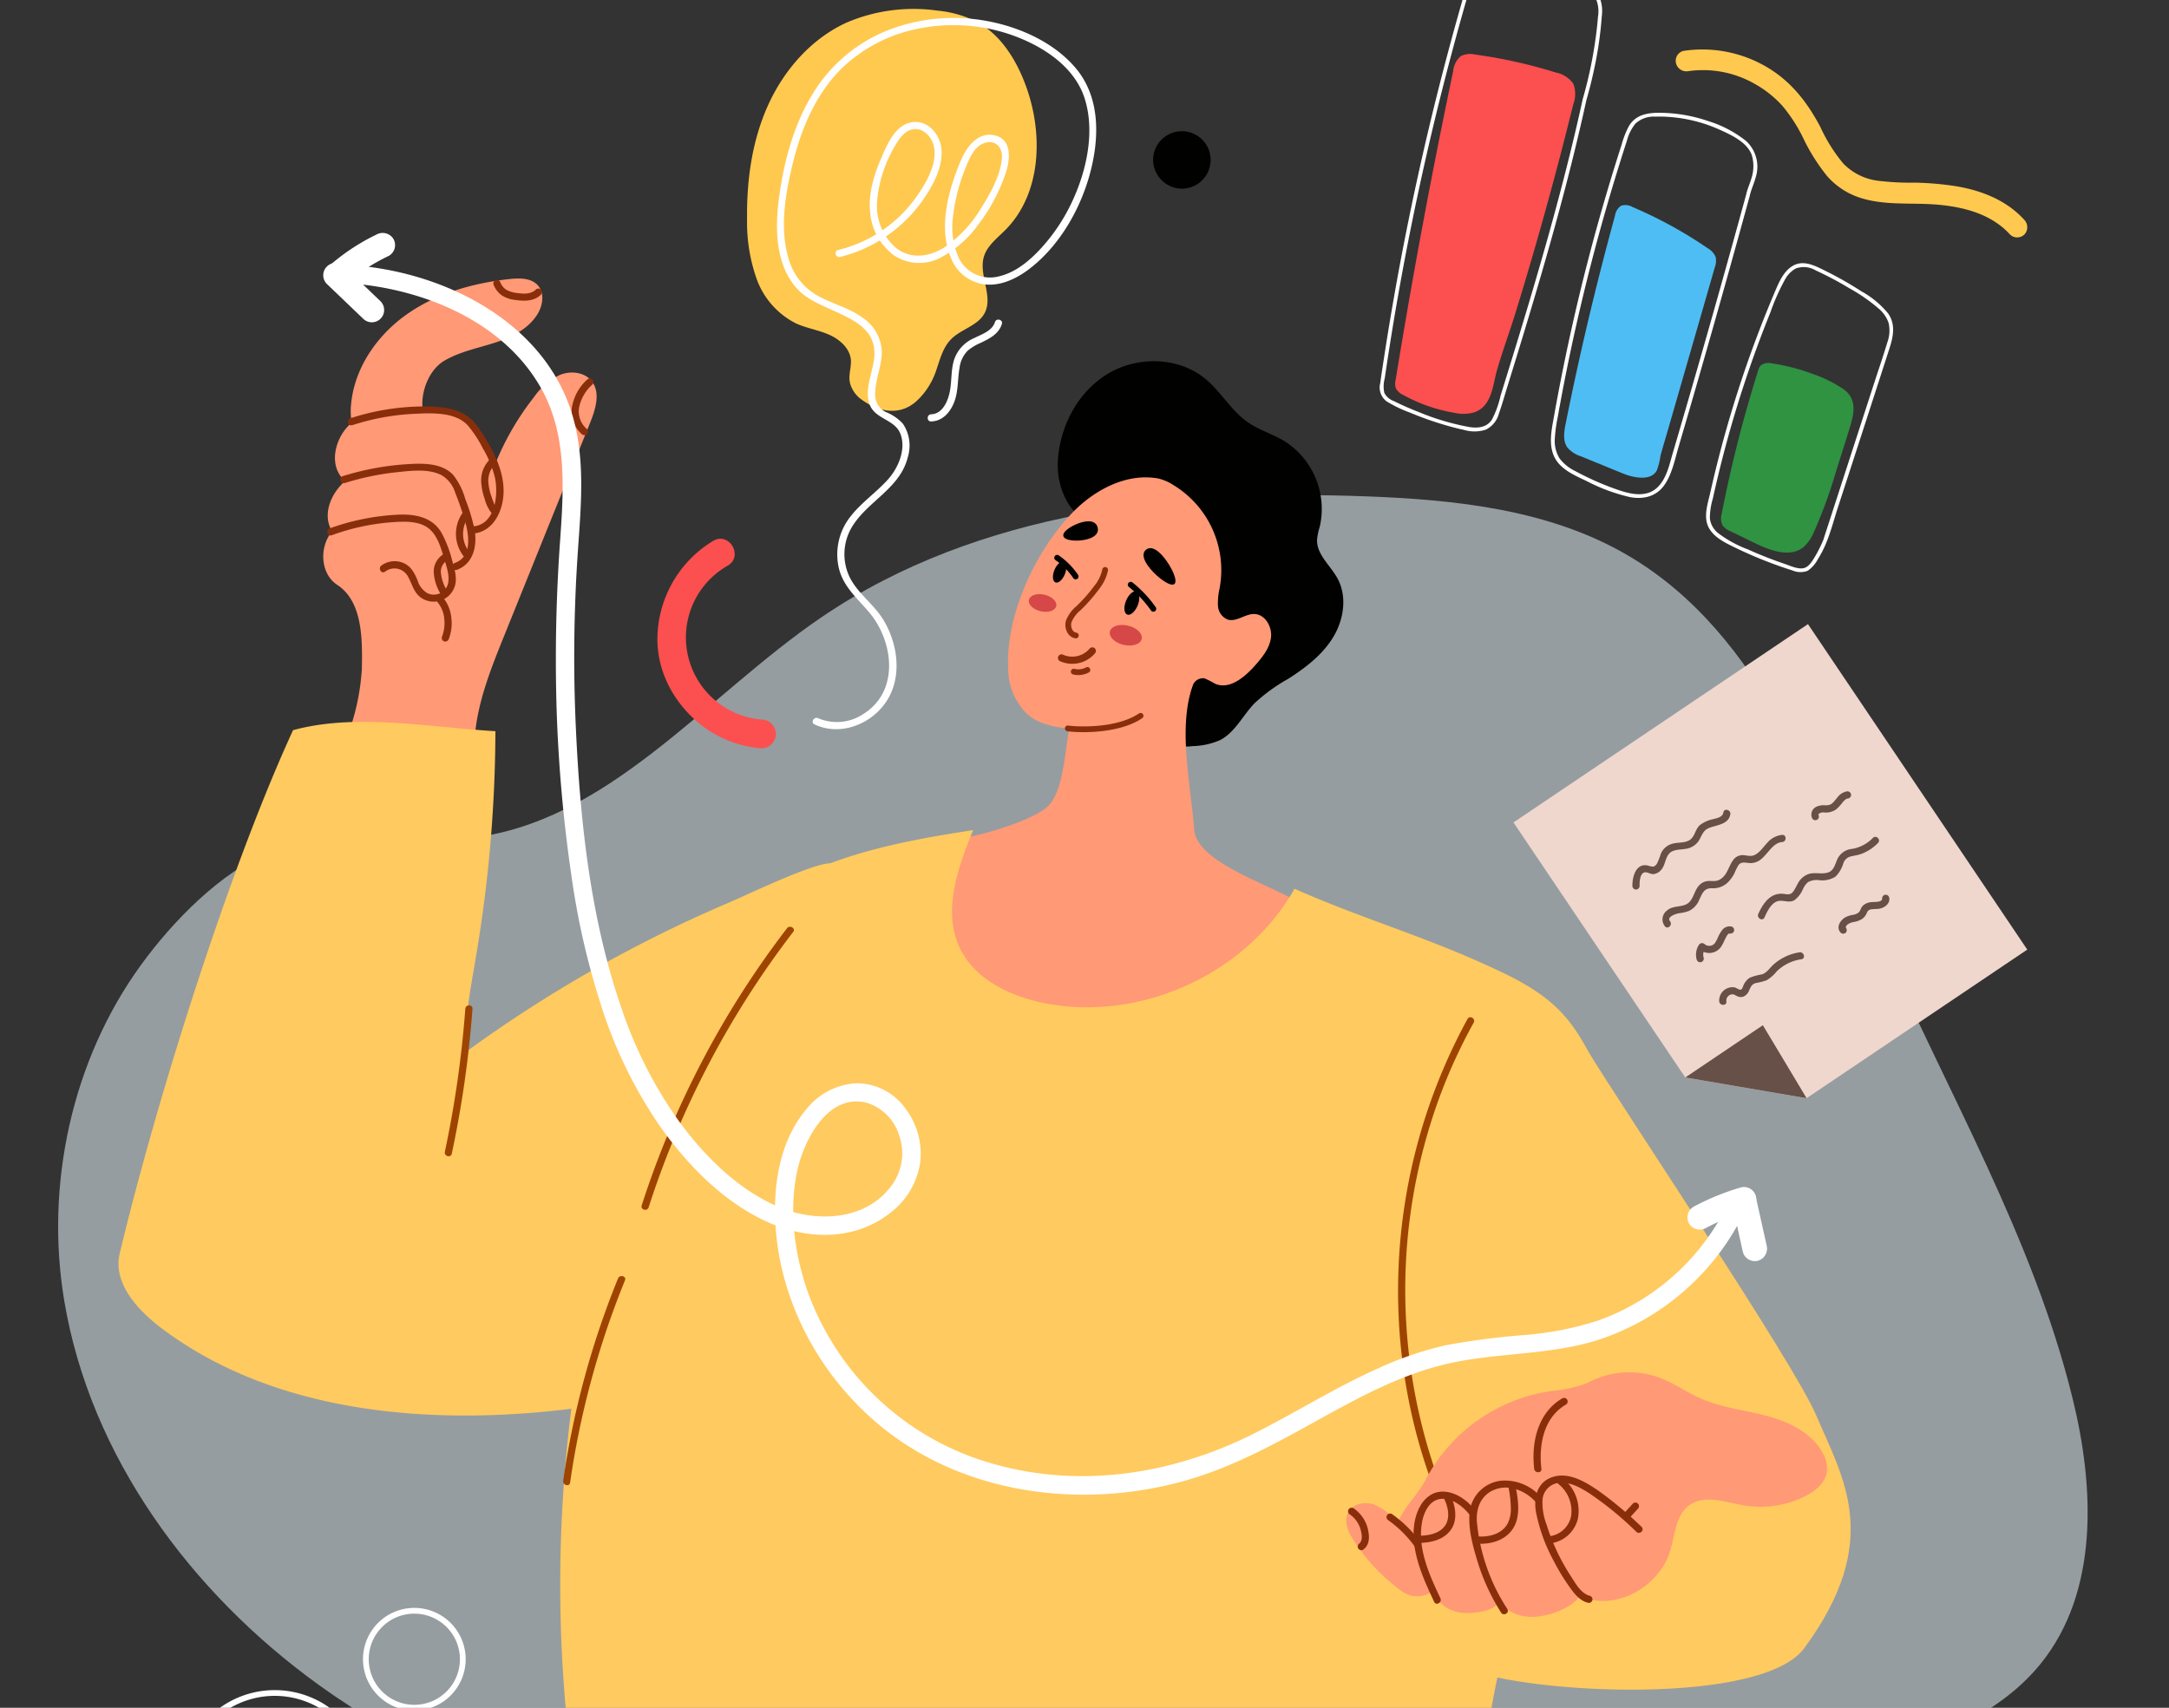 <svg xmlns="http://www.w3.org/2000/svg" xmlns:xlink="http://www.w3.org/1999/xlink" width="400" height="315" viewBox="0 0 400 315">
  <rect x="0" y="0" width="400" height="315" fill="#333333" stroke="none"/>
  <defs>
    <clipPath id="clip-path">
      <rect id="Rectángulo_415685" data-name="Rectángulo 415685" width="400" height="315" transform="translate(1020.409 248)" fill="#fff" stroke="#707070" stroke-width="1" opacity="0.77"/>
    </clipPath>
  </defs>
  <g id="Enmascarar_grupo_1098826" data-name="Enmascarar grupo 1098826" transform="translate(-1020.409 -248)" clip-path="url(#clip-path)">
    <g id="Grupo_1183675" data-name="Grupo 1183675">
      <path id="Trazado_1043709" data-name="Trazado 1043709" d="M68.764,219.434C45.175,202.4,26.68,177.3,21.866,148.666c-3.593-21.374,1.372-44.462,14.17-62.05,5.844-8.034,14.606-17.039,23.907-20.939C71.3,60.914,84.355,64.533,96.235,63.3c25.891-2.691,43.757-26.144,65.278-40.787C190.388,2.865,227.158-1.075,262.058.226,278.667.844,295.842,2.7,310.183,11.1c24.9,14.584,35.145,44.559,46.7,71.006,12.228,27.985,28,54.721,35.315,84.374,4.1,16.607,4.887,35.83-5.895,49.109-7.864,9.685-20.3,14.225-32.2,17.947-63.526,19.859-131.285,28.742-197.067,18.6-30-4.623-59.9-13.4-85.027-30.436q-1.637-1.11-3.244-2.27" transform="translate(1010.403 339.329)" fill="#e9f9fd" opacity="0.54"/>
      <g id="Grupo_1183674" data-name="Grupo 1183674" transform="translate(2861.262 -2263)">
        <g id="Grupo_1181905" data-name="Grupo 1181905" transform="translate(-2332.621 2462.86)">
          <g id="Grupo_1181899" data-name="Grupo 1181899">
            <path id="Trazado_1041752" data-name="Trazado 1041752" d="M648.7,114.839c0-2.2-1.881-3.986-3.888-4.9s-4.241-1.233-6.247-2.146a14.76,14.76,0,0,1-7.263-8.223,31.315,31.315,0,0,1-1.761-11.048c-.088-7.164.918-14.439,3.868-20.969s7.97-12.274,14.489-15.247a31.374,31.374,0,0,1,16.673-2.217,20.858,20.858,0,0,1,7.007,1.9c4.613,2.338,7.566,7.064,9.354,11.917,3.273,8.886,2.919,19.908-3.743,26.639-1.509,1.525-3.368,2.9-3.979,4.96-1,3.383,1.79,7.284.133,10.4-1.237,2.327-4.322,2.923-6.176,4.8-1.6,1.62-2.092,3.941-2.839,6.014a13.466,13.466,0,0,1-3.558,5.425c-3.069,2.74-6.891,2.009-10.021-.237a5.491,5.491,0,0,1-2.172-2.932C648.155,117.542,648.7,116.271,648.7,114.839Z" fill="#ffc94f"/>
          </g>
          <g id="Grupo_1181904" data-name="Grupo 1181904">
            <g id="Grupo_1181901" data-name="Grupo 1181901">
              <g id="Grupo_1181900" data-name="Grupo 1181900">
                <path id="Trazado_1041753" data-name="Trazado 1041753" d="M646.681,95.534a26.359,26.359,0,0,0,15.331-10.567c1.858-2.683,3.764-6.19,3.346-9.561-.323-2.6-2.558-5.148-5.366-4.726-3.074.462-4.551,3.962-5.639,6.461-1.453,3.336-2.578,7-2.063,10.677a10.97,10.97,0,0,0,4.328,7.412,8.4,8.4,0,0,0,8.471.5,20.1,20.1,0,0,0,7.246-6.386,31.961,31.961,0,0,0,4.944-9.417c.772-2.37,1.155-6.022-1.99-6.8-3.106-.768-5.211,2.026-6.277,4.516-2.311,5.4-4.331,12.564-1.8,18.252a7.718,7.718,0,0,0,5.954,4.678c3.118.432,6.174-1.08,8.573-2.942,5.316-4.127,9.062-10.555,10.891-16.957,1.888-6.607,2.207-14.371-2.445-19.924-4.03-4.811-10.452-7.669-16.526-8.755a33.479,33.479,0,0,0-17.8,1.59A28.453,28.453,0,0,0,642.039,64.82c-3.822,5.94-5.724,13.059-6.633,20-.742,5.667-.62,12.486,3.633,16.853,4.418,4.536,15.207,4.541,13.878,13.014-.39,2.485-1.613,5.249-.871,7.779.9,3.067,4.781,2.9,5.816,5.8,1.007,2.822-.445,6.187-2.325,8.292-2.2,2.458-4.992,4.316-7,6.952a11.224,11.224,0,0,0-2.125,9.181c.764,3.623,3.464,5.775,5.716,8.483,4.43,5.327,5.521,14.392-1.016,18.578a8.8,8.8,0,0,1-8.463.862c-.767-.361-1.441.781-.669,1.144,4.534,2.131,9.931.2,12.862-3.686,3.443-4.567,2.63-11.058-.227-15.694-1.676-2.72-4.429-4.616-5.965-7.412a9.756,9.756,0,0,1,.346-9.813c2.975-4.711,8.824-6.988,10.207-12.77a7.184,7.184,0,0,0-.933-6.094,8.535,8.535,0,0,0-3.08-2.124,3.523,3.523,0,0,1-2.027-3.384c.023-2.665,1.263-5.177,1.217-7.859a7.816,7.816,0,0,0-3.485-6.144c-2.575-1.918-5.767-2.607-8.519-4.2a11.346,11.346,0,0,1-5.179-6.747c-1.693-5.644-.578-11.969.779-17.563C639.51,71.956,642.125,65.7,646.746,61a28.052,28.052,0,0,1,14.389-7.576,32.5,32.5,0,0,1,16.66.987c5.777,1.915,12.028,5.749,13.988,11.842,2.021,6.282.293,13.735-2.507,19.517a33.92,33.92,0,0,1-5.394,8.022c-2.145,2.363-4.784,4.626-7.979,5.341a6.4,6.4,0,0,1-7.272-3.324,13.907,13.907,0,0,1-1.122-7.657,34.283,34.283,0,0,1,2.564-9.632c.6-1.453,1.385-3.161,2.9-3.863,2.07-.962,3.735.453,3.564,2.626-.251,3.194-2.144,6.592-3.835,9.241a23.124,23.124,0,0,1-6.806,7.265c-2.842,1.781-6.343,2.233-9.051-.055a10.294,10.294,0,0,1-3.337-8.383,24.126,24.126,0,0,1,3.326-10.32c.75-1.338,1.853-2.926,3.527-3.075s3.074,1.315,3.529,2.813c.977,3.218-1.243,6.964-3.017,9.527a24.85,24.85,0,0,1-14.539,9.958c-.829.2-.478,1.478.351,1.275Z" fill="#fff"/>
              </g>
            </g>
            <g id="Grupo_1181903" data-name="Grupo 1181903">
              <g id="Grupo_1181902" data-name="Grupo 1181902">
                <path id="Trazado_1041754" data-name="Trazado 1041754" d="M663.491,125.878c2.043-.07,3.414-1.575,4.164-3.361.877-2.089.675-4.32,1.066-6.507a5.513,5.513,0,0,1,1.507-3.185,9.584,9.584,0,0,1,2.418-1.457c1.629-.788,3.3-1.616,3.883-3.463.257-.815-1.022-1.164-1.277-.352-.521,1.652-2.465,2.254-3.863,2.96a6.64,6.64,0,0,0-3.634,3.883c-.663,2-.423,4.121-.864,6.151-.375,1.724-1.362,3.937-3.4,4.007-.85.028-.854,1.353,0,1.324Z" fill="#fff"/>
              </g>
            </g>
          </g>
        </g>
        <g id="Grupo_1182090" data-name="Grupo 1182090" transform="translate(-1900.921 2001.655)">
          <g id="Grupo_1181997" data-name="Grupo 1181997">
            <path id="Trazado_1041807" data-name="Trazado 1041807" d="M315.311,849.521c6.441,13.742,9.07,28.581,11.2,43.3q4.135,28.554,6.028,57.309a821.836,821.836,0,0,1-162.915,3.5c.019-38.074,1-77.17,9.721-114.482,27.818-6.256,58.257-10.819,86.943-9.377,9.675.487,19.489,1.451,28.4,4.764C302.809,837.559,311.978,842.41,315.311,849.521Z" fill="#442a3a"/>
          </g>
          <g id="Grupo_1182017" data-name="Grupo 1182017">
            <g id="Grupo_1181998" data-name="Grupo 1181998">
              <path id="Trazado_1041808" data-name="Trazado 1041808" d="M148.212,652.886c-2.1-8.531,1.24-17.359,4.527-25.508l16.169-40.083c1-2.489,1.94-5.55.278-7.657-1.329-1.684-3.9-1.946-5.886-1.131a12.563,12.563,0,0,0-4.813,4.159,50.473,50.473,0,0,0-7.165,12.454c-.372-.923-1.408-3.074-1.78-4a12.134,12.134,0,0,0-1.952-3.6c-2.273-2.571-6.155-2.744-9.587-2.727-.363-3.243,1.209-7.273,4.024-8.924s6.089-2.286,9.2-3.282,6.268-2.528,7.972-5.311c.981-1.6,1.324-3.845.091-5.263s-3.385-1.4-5.241-1.2c-6.7.735-13.419,2.613-18.937,6.492s-9.717,9.952-10.3,16.671a11.915,11.915,0,0,0,.119,3.342c-3.193,2.67-4.43,8.123-1.19,10.735-2.7,2.327-4.292,6.268-2.427,9.309-2.416,2.85-2.186,7.811.941,9.858,4.679,3.063,4.66,9.967,4.543,15.559a42.3,42.3,0,0,1-2.2,11.051q-2.034,6.844-4.217,13.643c3.542.689,6.3,2.092,9.874,2.594C136.57,660.962,142.5,655.748,148.212,652.886Z" fill="#ff9976"/>
            </g>
            <g id="Grupo_1182000" data-name="Grupo 1182000">
              <g id="Grupo_1181999" data-name="Grupo 1181999">
                <path id="Trazado_1041809" data-name="Trazado 1041809" d="M151.072,561.8a4.318,4.318,0,0,0,1.515,2.007,5.636,5.636,0,0,0,2.552.869c1.622.24,3.449.256,4.689-.989a.663.663,0,0,0-.937-.937c-.872.876-2.265.812-3.4.649a5.147,5.147,0,0,1-2-.577,2.813,2.813,0,0,1-1.141-1.373.682.682,0,0,0-.815-.463.667.667,0,0,0-.463.814Z" fill="#892e0a"/>
              </g>
            </g>
            <g id="Grupo_1182002" data-name="Grupo 1182002">
              <g id="Grupo_1182001" data-name="Grupo 1182001">
                <path id="Trazado_1041810" data-name="Trazado 1041810" d="M168.377,579.334a8.908,8.908,0,0,0-2.845,5.194,5.523,5.523,0,0,0,1.84,4.9.684.684,0,0,0,.937,0,.667.667,0,0,0,0-.937,4.286,4.286,0,0,1-1.455-3.931,7.675,7.675,0,0,1,2.46-4.285c.607-.6-.33-1.537-.937-.937Z" fill="#892e0a"/>
              </g>
            </g>
            <g id="Grupo_1182004" data-name="Grupo 1182004">
              <g id="Grupo_1182003" data-name="Grupo 1182003">
                <path id="Trazado_1041811" data-name="Trazado 1041811" d="M121.226,608.078a40.969,40.969,0,0,1,12.718-2.493c1.8-.043,3.85.1,5.295,1.318,1.578,1.329,2.232,3.769,2.8,5.672s1.563,4.633-.471,6.008a2.732,2.732,0,0,1-2.675.178,4.079,4.079,0,0,1-1.821-2.376c-.576-1.356-1.209-2.619-2.639-3.21a4.148,4.148,0,0,0-4.023.472c-.681.5-.021,1.648.669,1.144a2.826,2.826,0,0,1,4.227.9c.746,1.3,1.012,2.8,2.242,3.779a4.093,4.093,0,0,0,6.4-2.011c.48-1.55-.1-3.339-.519-4.837a22.128,22.128,0,0,0-1.927-4.984c-1.652-2.882-4.813-3.489-7.9-3.366a43.054,43.054,0,0,0-12.727,2.529c-.8.283-.456,1.563.35,1.276Z" fill="#892e0a"/>
              </g>
            </g>
            <g id="Grupo_1182006" data-name="Grupo 1182006">
              <g id="Grupo_1182005" data-name="Grupo 1182005">
                <path id="Trazado_1041812" data-name="Trazado 1041812" d="M140.752,620.411A5.576,5.576,0,0,1,142,623.488a7.01,7.01,0,0,1-.442,3.355.667.667,0,0,0,.463.815.678.678,0,0,0,.815-.463,8.033,8.033,0,0,0,.456-3.971,6.876,6.876,0,0,0-1.6-3.75c-.582-.625-1.517.313-.937.937Z" fill="#892e0a"/>
              </g>
            </g>
            <g id="Grupo_1182008" data-name="Grupo 1182008">
              <g id="Grupo_1182007" data-name="Grupo 1182007">
                <path id="Trazado_1041813" data-name="Trazado 1041813" d="M141.8,611.6a3.758,3.758,0,0,0-1.749,3.193,8.707,8.707,0,0,0,1.347,4.22c.4.756,1.538.087,1.144-.669a7.731,7.731,0,0,1-1.168-3.368,2.469,2.469,0,0,1,1.1-2.233.663.663,0,0,0-.669-1.143Z" fill="#892e0a"/>
              </g>
            </g>
            <g id="Grupo_1182010" data-name="Grupo 1182010">
              <g id="Grupo_1182009" data-name="Grupo 1182009">
                <path id="Trazado_1041814" data-name="Trazado 1041814" d="M123.646,598.443a49.124,49.124,0,0,1,9.528-1.989c2.618-.271,5.887-.721,8.328.538a5.684,5.684,0,0,1,2.528,3.275c.582,1.444,1.1,2.915,1.564,4.4.832,2.674,1.882,7.219-1.632,8.506-.794.291-.451,1.572.352,1.278,3.179-1.164,3.817-4.653,3.229-7.639a36.09,36.09,0,0,0-1.676-5.445,12.566,12.566,0,0,0-2.242-4.442c-2.127-2.233-5.645-2.138-8.473-1.962a50.473,50.473,0,0,0-11.859,2.2c-.811.251-.464,1.531.353,1.276Z" fill="#892e0a"/>
              </g>
            </g>
            <g id="Grupo_1182012" data-name="Grupo 1182012">
              <g id="Grupo_1182011" data-name="Grupo 1182011">
                <path id="Trazado_1041815" data-name="Trazado 1041815" d="M145.221,604.179a6.725,6.725,0,0,0,.36,7.781.667.667,0,0,0,.937,0,.68.68,0,0,0,0-.937,5.388,5.388,0,0,1-.153-6.175c.476-.71-.672-1.374-1.144-.669Z" fill="#892e0a"/>
              </g>
            </g>
            <g id="Grupo_1182014" data-name="Grupo 1182014">
              <g id="Grupo_1182013" data-name="Grupo 1182013">
                <path id="Trazado_1041816" data-name="Trazado 1041816" d="M125.067,587.762a43.355,43.355,0,0,1,11.409-2.089c3.139-.138,7.439-.4,9.813,2.087a21.8,21.8,0,0,1,2.867,4.367,19.381,19.381,0,0,1,2.175,5.276c.679,3.038.136,8.581-3.876,9.016-.839.091-.848,1.417,0,1.325,3.652-.4,5.383-4.206,5.478-7.511.127-4.4-2.245-8.434-4.6-11.97-2.247-3.376-5.835-3.922-9.645-3.953a44.356,44.356,0,0,0-13.975,2.175c-.808.26-.462,1.539.352,1.277Z" fill="#892e0a"/>
              </g>
            </g>
            <g id="Grupo_1182016" data-name="Grupo 1182016">
              <g id="Grupo_1182015" data-name="Grupo 1182015">
                <path id="Trazado_1041817" data-name="Trazado 1041817" d="M150.387,594.1a5.472,5.472,0,0,0-1.558,4.455,11.334,11.334,0,0,0,.613,2.768,7.152,7.152,0,0,0,1.155,2.506c.569.637,1.5-.3.937-.937a2.906,2.906,0,0,1-.454-.93c-.135-.354-.267-.709-.387-1.068a9.75,9.75,0,0,1-.539-2.339,4.229,4.229,0,0,1,1.17-3.518c.627-.579-.311-1.515-.937-.937Z" fill="#892e0a"/>
              </g>
            </g>
          </g>
          <g id="Grupo_1182018" data-name="Grupo 1182018">
            <path id="Trazado_1041818" data-name="Trazado 1041818" d="M193.859,763.529c-38.324,10.415-78.112,10.36-104.037-9.218-4.45-3.36-8.972-8.361-7.675-13.784,6.677-27.907,19.975-70.43,31.963-96.5,11.668-3.2,25.242-.514,37.322.185a252.99,252.99,0,0,1-3.662,42.021c-.951,5.664-2.094,11.368-1.727,17.1a245.865,245.865,0,0,1,48.7-27.615c2.913-1.226,15.261-7.19,18.421-7.126,5.931.12,1.733,9.58,3.958,15.079s2.074,11.658,1.4,17.552c-2.664,23.5-12.963,45.647-26.534,65.021C188.706,770.935,195.438,758.02,193.859,763.529Z" fill="#ffca5f"/>
          </g>
          <g id="Grupo_1182019" data-name="Grupo 1182019">
            <path id="Trazado_1041819" data-name="Trazado 1041819" d="M395.024,770.44c4.847,11.454,12.442,22.994-2.212,42.9-7.785,10.576-50.312,8.564-62.539,3.771s-22.033-15.617-25.123-28.381c-1.943-8.028-1.3-16.534.885-24.5,3.968-14.455,13.85-29.63,27.365-36.8,12.091-6.417,12.33-36.365,19.277-24.636C358.421,712.49,390.821,760.506,395.024,770.44Z" fill="#ffca5f"/>
          </g>
          <g id="Grupo_1182037" data-name="Grupo 1182037">
            <g id="Grupo_1182020" data-name="Grupo 1182020">
              <path id="Trazado_1041820" data-name="Trazado 1041820" d="M255.169,594.129c.429-6.365,3.8-12.629,9.282-15.889s13.019-3.074,17.929,1c2.872,2.383,4.742,5.858,7.807,7.986,2.078,1.443,4.572,2.168,6.739,3.475a14.8,14.8,0,0,1,6.513,15.86,11.187,11.187,0,0,0-.484,2.324c-.1,2.733,2.442,4.728,3.758,7.125,1.837,3.345,1.185,7.641-.806,10.9s-5.125,5.641-8.345,7.689a31.631,31.631,0,0,0-6.183,4.506c-2.148,2.253-3.565,5.341-6.334,6.764a13.51,13.51,0,0,1-5.146,1.1,5.7,5.7,0,0,1-2.643-.2,4.78,4.78,0,0,1-1.764-1.458c-2.69-3.247-3.854-7.492-4.461-11.665s-.733-8.423-1.69-12.529a31.593,31.593,0,0,0-6.117-12.583c-1.988-2.467-4.9-3.967-6.431-6.8A13.811,13.811,0,0,1,255.169,594.129Z" fill="#010100"/>
            </g>
            <g id="Grupo_1182036" data-name="Grupo 1182036">
              <g id="Grupo_1182033" data-name="Grupo 1182033">
                <g id="Grupo_1182021" data-name="Grupo 1182021">
                  <path id="Trazado_1041821" data-name="Trazado 1041821" d="M273.71,597.611c-5.854-1.084-11.79,2.052-15.917,6.343-6.852,7.124-12.311,18.955-11.8,28.826a11.669,11.669,0,0,0,3.208,7.974c1.983,2.066,5.313,2.762,8.062,2.967-.9,4.453-1.045,12.088-4.323,14.672s-12.3,5.133-14.925,5.4c-2.97,2.537-9.954,21.152,6.746,29.589,8.077,4.081,29.854,11.159,56.695-16.455-5.246-3.94-20.662-8.033-21.155-14.575-.627-8.316-3.108-18.981-.18-26.79a2.02,2.02,0,0,1,2.066-1.1,16.409,16.409,0,0,1,1.966,1c2.621,1.135,5.386-1.147,7.287-3.28,1.35-1.515,2.73-3.174,3.011-5.184s-1.066-4.375-3.1-4.4c-1.7-.019-3.285,1.531-4.9,1.015a2.907,2.907,0,0,1-1.771-2.506,11.938,11.938,0,0,1,.3-3.22,18.356,18.356,0,0,0-8.5-19.063A8.8,8.8,0,0,0,273.71,597.611Z" fill="#ff9976"/>
                </g>
                <g id="Grupo_1182022" data-name="Grupo 1182022">
                  <path id="Trazado_1041822" data-name="Trazado 1041822" d="M258.468,627.083a.523.523,0,0,1-.069,0,2,2,0,0,1-1.419-.94,2.885,2.885,0,0,1-.322-2.345,6.567,6.567,0,0,1,1.94-2.658l.183-.177a28.937,28.937,0,0,0,3.055-3.5,7.168,7.168,0,0,0,1.515-3.078.53.53,0,0,1,1.049.157,8.22,8.22,0,0,1-1.712,3.55,29.857,29.857,0,0,1-3.168,3.631l-.185.179a5.688,5.688,0,0,0-1.662,2.205,1.853,1.853,0,0,0,.2,1.464.962.962,0,0,0,.666.462.529.529,0,0,1-.07,1.054Z" fill="#892e0a"/>
                </g>
                <g id="Grupo_1182023" data-name="Grupo 1182023">
                  <path id="Trazado_1041823" data-name="Trazado 1041823" d="M258.929,633.861a4.023,4.023,0,0,1-.972-.118.53.53,0,1,1,.257-1.029,3.02,3.02,0,0,0,2.147-.267.529.529,0,1,1,.5.933A4.1,4.1,0,0,1,258.929,633.861Z" fill="#892e0a"/>
                </g>
                <g id="Grupo_1182024" data-name="Grupo 1182024">
                  <path id="Trazado_1041824" data-name="Trazado 1041824" d="M256.44,615.269c-.428,1.047-1.2,1.72-1.734,1.5s-.613-1.24-.185-2.287,1.2-1.72,1.733-1.5S256.868,614.222,256.44,615.269Z" fill="#010100"/>
                </g>
                <g id="Grupo_1182025" data-name="Grupo 1182025">
                  <path id="Trazado_1041825" data-name="Trazado 1041825" d="M269.871,621.022c-.477,1.168-1.343,1.919-1.935,1.677s-.684-1.384-.206-2.552,1.343-1.919,1.935-1.677S270.348,619.854,269.871,621.022Z" fill="#010100"/>
                </g>
                <g id="Grupo_1182026" data-name="Grupo 1182026">
                  <path id="Trazado_1041826" data-name="Trazado 1041826" d="M272.767,622.175a.531.531,0,0,1-.435-.226,20.76,20.76,0,0,0-4.065-4.331.53.53,0,1,1,.661-.828,21.815,21.815,0,0,1,4.273,4.55.53.53,0,0,1-.434.835Z" fill="#010100"/>
                </g>
                <g id="Grupo_1182027" data-name="Grupo 1182027">
                  <path id="Trazado_1041827" data-name="Trazado 1041827" d="M258.438,616.205a.528.528,0,0,1-.44-.234,12.565,12.565,0,0,0-3.273-3.31.53.53,0,0,1,.6-.874,13.608,13.608,0,0,1,3.553,3.592.53.53,0,0,1-.44.826Z" fill="#010100"/>
                </g>
                <g id="Grupo_1182028" data-name="Grupo 1182028">
                  <path id="Trazado_1041828" data-name="Trazado 1041828" d="M276.644,617.067c-.7.576-3.056-1.126-4.5-2.874s-1.43-2.881-.733-3.457,1.812-.379,3.257,1.37S277.341,616.491,276.644,617.067Z" fill="#010100"/>
                </g>
                <g id="Grupo_1182029" data-name="Grupo 1182029">
                  <path id="Trazado_1041829" data-name="Trazado 1041829" d="M256.168,608.223c-.221-.877,1.769-2.134,3.516-2.574s2.591.1,2.812.981-.265,1.756-2.012,2.2S256.389,609.1,256.168,608.223Z" fill="#010100"/>
                </g>
                <g id="Grupo_1182030" data-name="Grupo 1182030">
                  <path id="Trazado_1041830" data-name="Trazado 1041830" d="M270.611,627.2c-.229.98-1.725,1.468-3.343,1.09s-2.743-1.478-2.515-2.457,1.725-1.468,3.343-1.09S270.84,626.224,270.611,627.2Z" fill="#d64747"/>
                </g>
                <g id="Grupo_1182031" data-name="Grupo 1182031">
                  <path id="Trazado_1041831" data-name="Trazado 1041831" d="M254.856,621.152c-.2.842-1.483,1.261-2.873.937s-2.358-1.27-2.161-2.112,1.483-1.261,2.873-.937S255.053,620.31,254.856,621.152Z" fill="#d64747"/>
                </g>
                <g id="Grupo_1182032" data-name="Grupo 1182032">
                  <path id="Trazado_1041832" data-name="Trazado 1041832" d="M259.847,644.392a23.263,23.263,0,0,1-2.927-.163.529.529,0,0,1-.454-.6.52.52,0,0,1,.6-.453c2.11.282,9.036.485,13.046-2.238a.53.53,0,0,1,.6.876C267.637,643.9,263.029,644.392,259.847,644.392Z" fill="#892e0a"/>
                </g>
              </g>
              <g id="Grupo_1182035" data-name="Grupo 1182035">
                <g id="Grupo_1182034" data-name="Grupo 1182034">
                  <path id="Trazado_1041833" data-name="Trazado 1041833" d="M255.495,631.277a5.525,5.525,0,0,0,6.487-1.4.682.682,0,0,0,0-.937.668.668,0,0,0-.937,0,4.2,4.2,0,0,1-4.882,1.188.681.681,0,0,0-.906.238.669.669,0,0,0,.238.907Z" fill="#892e0a"/>
                </g>
              </g>
            </g>
          </g>
          <g id="Grupo_1182038" data-name="Grupo 1182038">
            <path id="Trazado_1041834" data-name="Trazado 1041834" d="M371.11,764.385a312.547,312.547,0,0,0-14.637-52.8c-2.142-5.72-4.555-11.538-8.844-15.887-4.087-4.143-9.534-6.6-14.848-8.977-11.266-5.028-22.713-8.422-33.979-13.449-8.961,15.836-28.7,24.755-46.5,21.016-6.166-1.295-12.487-4.378-15.209-10.061-3.254-6.794-.411-14.8,2.442-21.769-15.6,2.392-33.876,5.853-44.246,17.747-3.746,4.3-6.338,9.461-8.715,14.642a257.442,257.442,0,0,0-18.822,154.008c15.091,13.489,35.961,18.3,56.048,20.793,35.175,4.36,65.77,5.1,100.992,1.137,9.538-22.244,7.473-48.2,17.012-70.447C347.036,788.131,373.523,777.451,371.11,764.385Z" fill="#ffca5f"/>
          </g>
          <g id="Grupo_1182040" data-name="Grupo 1182040">
            <g id="Grupo_1182039" data-name="Grupo 1182039">
              <path id="Trazado_1041835" data-name="Trazado 1041835" d="M205.2,680.57a169.034,169.034,0,0,0-26.79,51.112c-.262.813,1.017,1.162,1.277.352a168.027,168.027,0,0,1,26.657-50.8c.519-.676-.631-1.336-1.144-.668Z" fill="#9e4400"/>
            </g>
          </g>
          <g id="Grupo_1182042" data-name="Grupo 1182042">
            <g id="Grupo_1182041" data-name="Grupo 1182041">
              <path id="Trazado_1041836" data-name="Trazado 1041836" d="M145.879,695.424a196.255,196.255,0,0,1-3.772,26.365c-.177.832,1.1,1.187,1.277.352a198.867,198.867,0,0,0,3.819-26.717c.064-.85-1.262-.846-1.324,0Z" fill="#9e4400"/>
            </g>
          </g>
          <g id="Grupo_1182044" data-name="Grupo 1182044">
            <g id="Grupo_1182043" data-name="Grupo 1182043">
              <path id="Trazado_1041837" data-name="Trazado 1041837" d="M174.044,745.157a159.006,159.006,0,0,0-10.114,37.3c-.12.834,1.156,1.194,1.277.352a159.005,159.005,0,0,1,10.114-37.3c.322-.789-.96-1.133-1.277-.352Z" fill="#9e4400"/>
            </g>
          </g>
          <g id="Grupo_1182046" data-name="Grupo 1182046">
            <g id="Grupo_1182045" data-name="Grupo 1182045">
              <path id="Trazado_1041838" data-name="Trazado 1041838" d="M330.7,697.3a104.644,104.644,0,0,0-10.716,70.966,100.85,100.85,0,0,0,6.137,19.63c.334.781,1.476.107,1.144-.669a103.232,103.232,0,0,1-3.436-70.453,99.069,99.069,0,0,1,8.016-18.806c.413-.746-.731-1.415-1.145-.668Z" fill="#9e4400"/>
            </g>
          </g>
          <g id="Grupo_1182068" data-name="Grupo 1182068">
            <g id="Grupo_1182047" data-name="Grupo 1182047">
              <path id="Trazado_1041839" data-name="Trazado 1041839" d="M352.807,764.44a16.219,16.219,0,0,1,13.4-.94c2.624,1,4.94,2.669,7.509,3.8,3.835,1.692,8.086,2.129,12.137,3.205s8.188,3.031,10.255,6.677a5.778,5.778,0,0,1,.849,3.7c-.331,2.052-2.163,3.52-4.02,4.453a18.344,18.344,0,0,1-11.25,1.677c-3.443-.591-7.341-2.073-10.143.014-2.454,1.827-2.582,5.358-3.448,8.292-2,6.787-10.318,11.42-16.7,8.357-1.361,2.377-6.29,4.011-9.026,3.9s-4.137-1.1-6.088-2.7c-.415,1.79-5.565,2.3-7.34,1.82a6.6,6.6,0,0,1-4.7-3.788c-3.506,2.1-5.779-.129-6.873-.991a34.6,34.6,0,0,1-7.648-8.416c-.991-1.538-1.874-3.49-1.059-5.128.827-1.661,3.113-2.124,4.861-1.5a11.578,11.578,0,0,1,4.33,3.4c.928-2.71,3.782-5.355,5.081-7.908a31.139,31.139,0,0,1,24.022-16.542A23.084,23.084,0,0,0,352.807,764.44Z" fill="#ff9976"/>
            </g>
            <g id="Grupo_1182049" data-name="Grupo 1182049">
              <g id="Grupo_1182048" data-name="Grupo 1182048">
                <path id="Trazado_1041840" data-name="Trazado 1041840" d="M362.792,790.965a70.916,70.916,0,0,0-7.9-6.624c-2.462-1.69-5.648-3.641-8.73-2.479-2.68,1.01-3.261,3.768-2.844,6.335a31.569,31.569,0,0,0,3.269,9.039,38.642,38.642,0,0,0,2.974,4.882c.883,1.233,1.824,2.47,3.364,2.859a.663.663,0,0,0,.352-1.278c-1.663-.42-2.669-2.327-3.54-3.667a38.928,38.928,0,0,1-2.43-4.319,37.6,37.6,0,0,1-2.028-5.161,11.169,11.169,0,0,1-.734-4.721,3.409,3.409,0,0,1,3.567-2.992c1.864-.014,3.6,1.024,5.118,1.99a61.422,61.422,0,0,1,8.624,7.073c.624.579,1.563-.356.936-.937Z" fill="#892e0a"/>
              </g>
            </g>
            <g id="Grupo_1182051" data-name="Grupo 1182051">
              <g id="Grupo_1182050" data-name="Grupo 1182050">
                <path id="Trazado_1041841" data-name="Trazado 1041841" d="M360.714,789.177l1.42-1.557a.694.694,0,0,0,.194-.468.662.662,0,0,0-1.13-.468l-1.42,1.557a.7.7,0,0,0-.194.468.672.672,0,0,0,.194.468.662.662,0,0,0,.936,0Z" fill="#892e0a"/>
              </g>
            </g>
            <g id="Grupo_1182053" data-name="Grupo 1182053">
              <g id="Grupo_1182052" data-name="Grupo 1182052">
                <path id="Trazado_1041842" data-name="Trazado 1041842" d="M344.281,785.523a8.8,8.8,0,0,0-7.446-3.056,6.555,6.555,0,0,0-5.575,4.871c-.708,3.149.36,6.968,1.275,9.981a38.639,38.639,0,0,0,4.362,9.468c.456.718,1.6.054,1.144-.669a35.449,35.449,0,0,1-5.609-16.066c-.21-2.859,1.012-5.406,3.946-6.156,2.528-.647,5.319.664,6.965,2.563.561.646,1.494-.294.938-.936Z" fill="#892e0a"/>
              </g>
            </g>
            <g id="Grupo_1182055" data-name="Grupo 1182055">
              <g id="Grupo_1182054" data-name="Grupo 1182054">
                <path id="Trazado_1041843" data-name="Trazado 1041843" d="M331.967,787.728c-1.4-1.765-3.72-3.373-6.073-3.254-2.232.113-3.759,1.892-4.477,3.868-1.976,5.432.84,11.621,3.141,16.475.365.77,1.508.1,1.144-.669-2.026-4.275-4.316-9.295-3.368-14.152.348-1.784,1.365-3.933,3.395-4.178,2.062-.249,4.094,1.331,5.3,2.847.531.667,1.463-.276.937-.937Z" fill="#892e0a"/>
              </g>
            </g>
            <g id="Grupo_1182057" data-name="Grupo 1182057">
              <g id="Grupo_1182056" data-name="Grupo 1182056">
                <path id="Trazado_1041844" data-name="Trazado 1041844" d="M316.091,789.751a21.032,21.032,0,0,1,4.775,4.707.678.678,0,0,0,.906.238.669.669,0,0,0,.238-.906,22.406,22.406,0,0,0-5.25-5.183.665.665,0,0,0-.906.238.678.678,0,0,0,.237.906Z" fill="#892e0a"/>
              </g>
            </g>
            <g id="Grupo_1182059" data-name="Grupo 1182059">
              <g id="Grupo_1182058" data-name="Grupo 1182058">
                <path id="Trazado_1041845" data-name="Trazado 1041845" d="M309,788.68a5.024,5.024,0,0,1,1.95,2.66c.246.929.547,2.11-.3,2.807a.667.667,0,0,0,0,.937.677.677,0,0,0,.937,0c1.218-1,1.007-2.638.667-4a6.461,6.461,0,0,0-2.584-3.55.666.666,0,0,0-.906.238.678.678,0,0,0,.238.907Z" fill="#892e0a"/>
              </g>
            </g>
            <g id="Grupo_1182061" data-name="Grupo 1182061">
              <g id="Grupo_1182060" data-name="Grupo 1182060">
                <path id="Trazado_1041846" data-name="Trazado 1041846" d="M326.482,785.992c.693,1.449,1.051,3.56-.034,4.912-1.109,1.382-2.983,1.671-4.648,1.706a.663.663,0,0,0,0,1.325c2.133-.045,4.4-.526,5.76-2.317s.979-4.385.066-6.294a.669.669,0,0,0-.906-.238.676.676,0,0,0-.238.906Z" fill="#892e0a"/>
              </g>
            </g>
            <g id="Grupo_1182063" data-name="Grupo 1182063">
              <g id="Grupo_1182062" data-name="Grupo 1182062">
                <path id="Trazado_1041847" data-name="Trazado 1041847" d="M338.268,783.733a20.535,20.535,0,0,1,.418,3.606,5.856,5.856,0,0,1-.635,3.115c-1.12,1.906-3.458,2.421-5.511,2.293-.852-.053-.848,1.272,0,1.325,2.492.155,5.172-.613,6.577-2.823,1.433-2.253.917-5.408.428-7.869-.165-.835-1.442-.481-1.277.353Z" fill="#892e0a"/>
              </g>
            </g>
            <g id="Grupo_1182065" data-name="Grupo 1182065">
              <g id="Grupo_1182064" data-name="Grupo 1182064">
                <path id="Trazado_1041848" data-name="Trazado 1041848" d="M347.42,783.03a6.405,6.405,0,0,1,2.4,5.889,4.648,4.648,0,0,1-4.112,3.794c-.849.04-.854,1.365,0,1.325a5.964,5.964,0,0,0,5.358-4.618,7.652,7.652,0,0,0-2.7-7.327c-.646-.551-1.588.382-.938.937Z" fill="#892e0a"/>
              </g>
            </g>
            <g id="Grupo_1182067" data-name="Grupo 1182067">
              <g id="Grupo_1182066" data-name="Grupo 1182066">
                <path id="Trazado_1041849" data-name="Trazado 1041849" d="M348.2,767.262c-4.537,2.629-5.769,8.136-5.2,13.008.1.837,1.423.847,1.325,0-.51-4.4.406-9.465,4.548-11.865a.663.663,0,0,0-.669-1.143Z" fill="#892e0a"/>
              </g>
            </g>
          </g>
          <g id="Grupo_1182079" data-name="Grupo 1182079" transform="translate(10.263 30.406)">
            <g id="Grupo_1182070" data-name="Grupo 1182070" transform="translate(110.053 527.656)">
              <g id="Grupo_1182069" data-name="Grupo 1182069">
                <path id="Trazado_1041850" data-name="Trazado 1041850" d="M111.8,532.021c14.391.422,30.591,6.408,37.952,19.58,4.647,8.317,4.152,18.025,3.511,27.212a307.68,307.68,0,0,0-.7,31.95,272.439,272.439,0,0,0,2.734,30.686,142.047,142.047,0,0,0,5.677,24.538,83.234,83.234,0,0,0,10.963,22.09c4.932,6.861,11.3,13.354,19.034,17,7.5,3.533,16.423,3.837,23.172-1.5a14.315,14.315,0,0,0,5.5-9.445,13.9,13.9,0,0,0-2.707-9.712,11.135,11.135,0,0,0-8.9-4.717,12.56,12.56,0,0,0-9.282,4.634c-5.152,5.983-6.339,14.377-5.8,22.01,1.14,16.1,10.5,31.188,23.953,39.956,14.822,9.658,33.89,11.447,50.767,6.926,8.791-2.354,16.78-6.685,24.694-11.07,8.013-4.44,16.155-8.943,25.2-10.876,9.569-2.045,19.591-1.377,28.865-4.859a45.908,45.908,0,0,0,19.585-14.138,44.646,44.646,0,0,0,6.141-10.066c.869-1.989-2.064-3.724-2.94-1.719a42.388,42.388,0,0,1-14.4,17.674,41.786,41.786,0,0,1-10.2,5.3,58.929,58.929,0,0,1-13.457,2.663,136.433,136.433,0,0,0-14.5,1.866,63.308,63.308,0,0,0-12.391,4.19c-8.033,3.563-15.466,8.3-23.316,12.226-15.241,7.617-32.759,10.222-49.232,5.079a50.863,50.863,0,0,1-32.845-31.322c-2.466-7.013-3.511-14.937-1.946-22.274,1.2-5.627,5.589-14.352,12.744-12.617a9.055,9.055,0,0,1,6.093,6.165,9.918,9.918,0,0,1-1.47,9.16c-4.691,6.4-13.654,6.8-20.439,4.049-7.483-3.038-13.789-9.24-18.516-15.654a78.809,78.809,0,0,1-10.755-20.961c-5.8-16.669-7.7-34.664-8.492-52.2a283.318,283.318,0,0,1,.28-30.662c.594-9.369,1.8-19.168-1.4-28.227-4.92-13.932-18.744-22.233-32.63-25.1a61.059,61.059,0,0,0-10.539-1.228c-2.194-.066-2.192,3.34,0,3.4Z" transform="translate(-110.161 -528.616)" fill="#fff"/>
              </g>
            </g>
            <g id="Grupo_1182072" data-name="Grupo 1182072" transform="translate(109.411 527.434)">
              <g id="Grupo_1182071" data-name="Grupo 1182071" transform="translate(0 0)">
                <path id="Trazado_1041851" data-name="Trazado 1041851" d="M110.062,532.219l6.692,6.405a2.27,2.27,0,1,0,3.21-3.21l-6.692-6.405a2.27,2.27,0,0,0-3.21,3.21Z" transform="translate(-109.411 -528.357)" fill="#fff"/>
              </g>
            </g>
            <g id="Grupo_1182074" data-name="Grupo 1182074" transform="translate(109.824 521.912)">
              <g id="Grupo_1182073" data-name="Grupo 1182073">
                <path id="Trazado_1041852" data-name="Trazado 1041852" d="M113.762,531.209q.469-.41.952-.8.227-.185.458-.368c.053-.042.327-.254.059-.048s.007,0,.062-.045q.993-.752,2.037-1.434a36.5,36.5,0,0,1,4.281-2.4,2.282,2.282,0,0,0,.815-3.106,2.331,2.331,0,0,0-3.106-.815A38.662,38.662,0,0,0,110.553,528a2.283,2.283,0,0,0,0,3.21,2.324,2.324,0,0,0,3.21,0Z" transform="translate(-109.893 -521.912)" fill="#fff"/>
              </g>
            </g>
            <g id="Grupo_1182076" data-name="Grupo 1182076" transform="translate(360.992 697.881)">
              <g id="Grupo_1182075" data-name="Grupo 1182075" transform="translate(0 0)">
                <path id="Trazado_1041853" data-name="Trazado 1041853" d="M406.461,734.863q.939-.5,1.9-.961.482-.228.969-.444a5.251,5.251,0,0,1,.559-.242c-.606.187-.051.023.091-.034a42.178,42.178,0,0,1,4.1-1.42,2.271,2.271,0,0,0-1.206-4.379,45.243,45.243,0,0,0-8.7,3.559,2.291,2.291,0,0,0-.815,3.106,2.319,2.319,0,0,0,3.106.816Z" transform="translate(-403.046 -727.297)" fill="#fff"/>
              </g>
            </g>
            <g id="Grupo_1182078" data-name="Grupo 1182078" transform="translate(369.204 698.191)">
              <g id="Grupo_1182077" data-name="Grupo 1182077" transform="translate(0)">
                <path id="Trazado_1041854" data-name="Trazado 1041854" d="M412.694,730.54l1.961,8.818a2.289,2.289,0,0,0,2.792,1.586,2.322,2.322,0,0,0,1.586-2.792l-1.961-8.818a2.289,2.289,0,0,0-2.792-1.586,2.32,2.32,0,0,0-1.586,2.792Z" transform="translate(-412.631 -727.659)" fill="#fff"/>
              </g>
            </g>
          </g>
          <g id="Grupo_1182081" data-name="Grupo 1182081">
            <g id="Grupo_1182080" data-name="Grupo 1182080">
              <path id="Trazado_1041855" data-name="Trazado 1041855" d="M236.833,954.825a62.588,62.588,0,0,0-11.265-44.651,60.092,60.092,0,0,0-8.979-9.913c-.637-.562-1.578.371-.937.937a61.248,61.248,0,0,1,20.2,40.249,58.625,58.625,0,0,1-.3,13.026c-.113.833,1.163,1.194,1.278.352Z" fill="#7c6976"/>
            </g>
          </g>
          <g id="Grupo_1182083" data-name="Grupo 1182083">
            <g id="Grupo_1182082" data-name="Grupo 1182082">
              <path id="Trazado_1041856" data-name="Trazado 1041856" d="M222.4,920.156a19.96,19.96,0,0,0-6.751-5.113.681.681,0,0,0-.906.238.668.668,0,0,0,.238.906,19.05,19.05,0,0,1,6.483,4.906.669.669,0,0,0,.937,0,.678.678,0,0,0,0-.937Z" fill="#7c6976"/>
            </g>
          </g>
          <g id="Grupo_1182085" data-name="Grupo 1182085">
            <g id="Grupo_1182084" data-name="Grupo 1182084">
              <path id="Trazado_1041857" data-name="Trazado 1041857" d="M290.171,875.218c1.168,7.91,3.995,16.252,9.338,22.349a31.339,31.339,0,0,0,17.406,9.905,30.351,30.351,0,0,0,11.368.068c.837-.154.483-1.431-.352-1.278a29.939,29.939,0,0,1-23.839-6.143c-7.577-6.086-11.259-15.882-12.642-25.253-.126-.841-1.4-.483-1.279.352Z" fill="#7c6976"/>
            </g>
          </g>
          <g id="Grupo_1182087" data-name="Grupo 1182087">
            <g id="Grupo_1182086" data-name="Grupo 1182086">
              <path id="Trazado_1041858" data-name="Trazado 1041858" d="M316.621,907.539a267.16,267.16,0,0,1,5.354,41.287c.043.848,1.368.854,1.325,0a269.588,269.588,0,0,0-5.4-41.639c-.174-.834-1.452-.481-1.277.352Z" fill="#7c6976"/>
            </g>
          </g>
          <g id="Grupo_1182089" data-name="Grupo 1182089">
            <g id="Grupo_1182088" data-name="Grupo 1182088">
              <path id="Trazado_1041859" data-name="Trazado 1041859" d="M172.936,896.742a39.616,39.616,0,0,0,17.12-33.363.663.663,0,0,0-1.325,0A38.256,38.256,0,0,1,172.267,895.6c-.7.477-.038,1.626.669,1.144Z" fill="#7c6976"/>
            </g>
          </g>
        </g>
        <g id="Grupo_1182135" data-name="Grupo 1182135" transform="translate(-1925.253 2002.655)">
          <g id="Grupo_1182113" data-name="Grupo 1182113">
            <g id="Grupo_1182110" data-name="Grupo 1182110">
              <g id="Grupo_1182109" data-name="Grupo 1182109">
                <path id="Trazado_1041867" data-name="Trazado 1041867" d="M458.262,683.5l-40.7,27.41-22.371-3.83-31.682-47.038,54.31-36.58Z" fill="#efd7ce"/>
              </g>
            </g>
            <g id="Grupo_1182112" data-name="Grupo 1182112">
              <g id="Grupo_1182111" data-name="Grupo 1182111">
                <path id="Trazado_1041868" data-name="Trazado 1041868" d="M395.2,707.081l22.371,3.83L409.5,697.447Z" fill="#665048"/>
              </g>
            </g>
          </g>
          <g id="Grupo_1182116" data-name="Grupo 1182116">
            <g id="Grupo_1182115" data-name="Grupo 1182115">
              <g id="Grupo_1182114" data-name="Grupo 1182114">
                <path id="Trazado_1041869" data-name="Trazado 1041869" d="M386.767,671.753c-.016-.684.04-2.415,1-2.511.541-.054,1.041.406,1.638.323a2.185,2.185,0,0,0,1.239-.652c.891-.894.8-2.337,1.65-3.194.721-.723,2-.634,2.936-.8a3.444,3.444,0,0,0,2.392-1.413c.655-.985.772-1.981,1.978-2.452,1.414-.552,3.594-.644,3.9-2.509.138-.834-1.139-1.193-1.277-.352-.146.885-1.158,1.042-1.895,1.249a5.97,5.97,0,0,0-2.464,1.11c-.812.734-.895,2.03-1.767,2.672s-2.18.465-3.177.722a3.2,3.2,0,0,0-2.263,1.946,13.524,13.524,0,0,1-.64,1.665c-.475.807-.858.684-1.625.469-2.242-.628-2.99,2.017-2.95,3.729a.663.663,0,0,0,1.326,0Z" fill="#665048"/>
              </g>
            </g>
          </g>
          <g id="Grupo_1182119" data-name="Grupo 1182119">
            <g id="Grupo_1182118" data-name="Grupo 1182118">
              <g id="Grupo_1182117" data-name="Grupo 1182117">
                <path id="Trazado_1041870" data-name="Trazado 1041870" d="M392.382,678.266c-.7-.841,1.2-1.4,1.618-1.469a8.03,8.03,0,0,0,1.884-.434,3.911,3.911,0,0,0,1.885-2.053c.573-1.177.838-2.141,2.324-2.13a3.871,3.871,0,0,0,3.026-1.151,6.892,6.892,0,0,0,1.091-1.5,12.2,12.2,0,0,1,.786-1.607c.617-.792,1.429-.362,2.286-.378a3.064,3.064,0,0,0,1.268-.313c1.649-.8,2.592-3.432,4.507-3.568.846-.06.852-1.385,0-1.325a4.153,4.153,0,0,0-2.717,1.433c-.761.783-1.5,2.016-2.6,2.367-.721.231-1.462-.13-2.2-.053a2.146,2.146,0,0,0-1.538.932c-.893,1.234-1.115,3.01-2.678,3.677-.773.33-1.6.017-2.392.23a2.543,2.543,0,0,0-1.193.741c-.817.874-.961,2.184-1.773,3.047-1.055,1.121-2.955.521-4.122,1.563a2.034,2.034,0,0,0-.407,2.925c.549.653,1.482-.288.938-.938Z" fill="#665048"/>
              </g>
            </g>
          </g>
          <g id="Grupo_1182122" data-name="Grupo 1182122">
            <g id="Grupo_1182121" data-name="Grupo 1182121">
              <g id="Grupo_1182120" data-name="Grupo 1182120">
                <path id="Trazado_1041871" data-name="Trazado 1041871" d="M419.745,658.636c-.075-.126-.029-.05-.016-.008.026.088.024-.065,0-.012a.62.62,0,0,1,.185-.232,1.417,1.417,0,0,1,.913-.18,3.292,3.292,0,0,0,2.168-.553,7.877,7.877,0,0,0,1.17-1.257c.091-.107.183-.214.281-.315.048-.049.1-.1.147-.143.015-.014.157-.134.071-.068a1.628,1.628,0,0,1,.306-.187c.042-.02.039-.019-.008,0,.031-.011.062-.021.094-.03.077-.017.152-.035.231-.046a.667.667,0,0,0,.463-.815.681.681,0,0,0-.815-.463,2.81,2.81,0,0,0-1.661,1.071c-.218.255-.421.524-.644.775a2.771,2.771,0,0,1-.628.55,2.371,2.371,0,0,1-1.072.153,3.306,3.306,0,0,0-1.435.22,1.609,1.609,0,0,0-.892,2.205.663.663,0,0,0,1.145-.669Z" fill="#665048"/>
              </g>
            </g>
          </g>
          <g id="Grupo_1182125" data-name="Grupo 1182125">
            <g id="Grupo_1182124" data-name="Grupo 1182124">
              <g id="Grupo_1182123" data-name="Grupo 1182123">
                <path id="Trazado_1041872" data-name="Trazado 1041872" d="M398.592,685.026a2.012,2.012,0,0,1,.268-1.731l-1.04.134a2.657,2.657,0,0,0,4.1-.647c.324-.517.533-1.095.824-1.63.067-.122.139-.239.216-.354.089-.133-.036.016.049-.061.044-.04.085-.087.128-.13s.024-.024-.036.024c.027-.019.054-.038.082-.055s.057-.032.086-.046c-.076.031-.091.038-.045.022s.208-.02.046-.019c.033,0,.257.016.1-.008a.684.684,0,0,0,.815-.463.668.668,0,0,0-.463-.815,1.756,1.756,0,0,0-1.686.592,6.957,6.957,0,0,0-.892,1.579,6.43,6.43,0,0,1-.421.774,1.22,1.22,0,0,1-.523.481,1.347,1.347,0,0,1-1.449-.182.672.672,0,0,0-1.04.134,3.314,3.314,0,0,0-.4,2.752.663.663,0,0,0,1.277-.351Z" fill="#665048"/>
              </g>
            </g>
          </g>
          <g id="Grupo_1182128" data-name="Grupo 1182128">
            <g id="Grupo_1182127" data-name="Grupo 1182127">
              <g id="Grupo_1182126" data-name="Grupo 1182126">
                <path id="Trazado_1041873" data-name="Trazado 1041873" d="M409.8,677.567c.472-1.034,1.083-2.382,2.167-2.9s2.247.363,3.347-.281a4.925,4.925,0,0,0,1.59-2.068,3.607,3.607,0,0,1,.934-1.27,3.378,3.378,0,0,1,2.029-.353,4.6,4.6,0,0,0,3.016-.647,5.728,5.728,0,0,0,1.455-2.445,1.9,1.9,0,0,1,1.36-1.281c.644-.172,1.288-.23,1.92-.46a8.283,8.283,0,0,0,3.112-2.027c.6-.61-.339-1.547-.937-.937a7,7,0,0,1-3.786,2.02,3.326,3.326,0,0,0-2.631,1.635c-.523.945-.658,2.307-1.812,2.708-1.135.394-2.434-.065-3.6.283a3.665,3.665,0,0,0-2.082,1.888c-.241.421-.439.877-.719,1.275-.479.678-.927.645-1.7.53-2.481-.368-3.876,1.637-4.8,3.665-.352.77.789,1.445,1.143.669Z" fill="#665048"/>
              </g>
            </g>
          </g>
          <g id="Grupo_1182131" data-name="Grupo 1182131">
            <g id="Grupo_1182130" data-name="Grupo 1182130">
              <g id="Grupo_1182129" data-name="Grupo 1182129">
                <path id="Trazado_1041874" data-name="Trazado 1041874" d="M402.774,693.052a1.154,1.154,0,0,1,1.152-1.308c.372.024.681.322,1.035.428a1.547,1.547,0,0,0,.954,0,2.036,2.036,0,0,0,1.076-1.2c.311-.679.5-1.119,1.277-1.322a10.986,10.986,0,0,0,1.921-.493,6.843,6.843,0,0,0,1.847-1.619,8.109,8.109,0,0,1,4.569-2.259c.84-.129.483-1.406-.352-1.278a9.325,9.325,0,0,0-4.82,2.282c-.682.613-1.2,1.5-2.111,1.788a10.681,10.681,0,0,0-2.245.618,3.133,3.133,0,0,0-1.231,1.613c-.139.3-.2.611-.535.581-.368-.034-.73-.373-1.123-.432a2.466,2.466,0,0,0-2.74,2.606c.1.836,1.427.846,1.326,0Z" fill="#665048"/>
              </g>
            </g>
          </g>
          <g id="Grupo_1182134" data-name="Grupo 1182134">
            <g id="Grupo_1182133" data-name="Grupo 1182133">
              <g id="Grupo_1182132" data-name="Grupo 1182132">
                <path id="Trazado_1041875" data-name="Trazado 1041875" d="M424.888,679.58c-.215-.28.029-.54.274-.743a2.847,2.847,0,0,1,1.214-.449,4.429,4.429,0,0,0,1.376-.508,2.578,2.578,0,0,0,.946-1.2.942.942,0,0,1,.853-.613c.487-.071.983-.024,1.468-.12.9-.177,1.922-.867,1.8-1.906a.682.682,0,0,0-.662-.662.666.666,0,0,0-.662.662c.088.774-1.493.65-1.948.7a2.659,2.659,0,0,0-1.448.524,2.007,2.007,0,0,0-.523.685,2.434,2.434,0,0,1-.352.655,2.386,2.386,0,0,1-1.2.5,4.446,4.446,0,0,0-1.4.487c-.84.536-1.6,1.711-.881,2.651a.684.684,0,0,0,.906.238.667.667,0,0,0,.237-.905Z" fill="#665048"/>
              </g>
            </g>
          </g>
        </g>
        <g id="Grupo_1182137" data-name="Grupo 1182137" transform="translate(-1900.921 2001.655)">
          <g id="Grupo_1182136" data-name="Grupo 1182136">
            <rect id="Rectángulo_415650" data-name="Rectángulo 415650" width="33.555" height="33.555" transform="translate(363.117 870.851)" fill="#ffc94f"/>
          </g>
        </g>
        <g id="Grupo_1182139" data-name="Grupo 1182139" transform="translate(-1900.921 2001.655)">
          <g id="Grupo_1182138" data-name="Grupo 1182138">
            <path id="Trazado_1041876" data-name="Trazado 1041876" d="M396.7,921.765a17.333,17.333,0,1,1,17.333-17.333A17.352,17.352,0,0,1,396.7,921.765Zm0-33.606a16.273,16.273,0,1,0,16.273,16.273A16.291,16.291,0,0,0,396.7,888.159Z" fill="#010100"/>
          </g>
        </g>
        <g id="Grupo_1182141" data-name="Grupo 1182141" transform="translate(-1900.921 2001.655)">
          <g id="Grupo_1182140" data-name="Grupo 1182140">
            <circle id="Elipse_13114" data-name="Elipse 13114" cx="9.665" cy="9.665" r="9.665" transform="translate(395.518 919.328) rotate(-45)" fill="#fc4f4f"/>
          </g>
        </g>
        <g id="Grupo_1182143" data-name="Grupo 1182143" transform="translate(-1900.921 2001.655)">
          <g id="Grupo_1182142" data-name="Grupo 1182142">
            <path id="Trazado_1041877" data-name="Trazado 1041877" d="M110.738,855.753a17.333,17.333,0,1,1,17.333-17.334A17.353,17.353,0,0,1,110.738,855.753Zm0-33.607a16.273,16.273,0,1,0,16.273,16.273A16.291,16.291,0,0,0,110.738,822.146Z" fill="#fff"/>
          </g>
        </g>
        <g id="Grupo_1182145" data-name="Grupo 1182145" transform="translate(-1900.921 2001.655)">
          <g id="Grupo_1182144" data-name="Grupo 1182144">
            <circle id="Elipse_13115" data-name="Elipse 13115" cx="9.665" cy="9.665" r="9.665" transform="translate(113.57 843.654)" fill="#fc4f4f"/>
          </g>
        </g>
        <g id="Grupo_1182148" data-name="Grupo 1182148" transform="translate(-1900.921 2001.655)">
          <g id="Grupo_1182147" data-name="Grupo 1182147">
            <g id="Grupo_1182146" data-name="Grupo 1182146">
              <path id="Trazado_1041878" data-name="Trazado 1041878" d="M191.607,609.1a21.271,21.271,0,0,0-10.254,16.77c-.517,6.913,2.961,13.4,8.407,17.491a20.607,20.607,0,0,0,10.755,4.008,2.672,2.672,0,0,0,2.65-2.65,2.7,2.7,0,0,0-2.65-2.65,15.209,15.209,0,0,1-6.234-28.393c2.944-1.72.279-6.3-2.674-4.576Z" fill="#fc4f4f"/>
            </g>
          </g>
        </g>
        <g id="Grupo_1182151" data-name="Grupo 1182151" transform="translate(-1919.597 2086.728)">
          <g id="Grupo_1182150" data-name="Grupo 1182150" transform="translate(387.785 433.403)">
            <g id="Grupo_1182149" data-name="Grupo 1182149">
              <path id="Trazado_1041879" data-name="Trazado 1041879" d="M390.2,437.384a19.234,19.234,0,0,1,12.164,2.366,20.067,20.067,0,0,1,5.046,4,28.908,28.908,0,0,1,3.94,6.126,35.547,35.547,0,0,0,4.329,6.854,13.675,13.675,0,0,0,6.454,4.129c4.573,1.371,9.482.74,14.161,1.183,4.789.454,9.738,1.754,13.132,5.484a1.9,1.9,0,0,0,2.681-.032,1.974,1.974,0,0,0-.089-2.713c-3.317-3.647-8.034-5.443-12.743-6.19a56.393,56.393,0,0,0-7.367-.631,48.662,48.662,0,0,1-6.886-.354,10.8,10.8,0,0,1-6.321-3.146,30.008,30.008,0,0,1-4.276-6.817c-2.4-4.514-5.353-8.334-9.787-10.962a23.377,23.377,0,0,0-15.49-3.012,1.893,1.893,0,0,0-1.3,2.346,1.983,1.983,0,0,0,2.348,1.363Z" transform="translate(-387.785 -433.403)" fill="#ffc94f"/>
            </g>
          </g>
        </g>
        <g id="Grupo_1182160" data-name="Grupo 1182160" transform="translate(-1900.921 2001.655)">
          <g id="Grupo_1182159" data-name="Grupo 1182159">
            <g id="Grupo_1182158" data-name="Grupo 1182158">
              <path id="Trazado_1041882" data-name="Trazado 1041882" d="M278.023,544.144a5.3,5.3,0,1,0-5.3-5.3,5.358,5.358,0,0,0,5.3,5.3Z" fill="#010100"/>
            </g>
          </g>
        </g>
        <g id="Grupo_1182179" data-name="Grupo 1182179" transform="translate(-1900.921 2070.154)">
          <g id="Grupo_1182166" data-name="Grupo 1182166" transform="translate(374.687 489.388)">
            <g id="Grupo_1182165" data-name="Grupo 1182165">
              <g id="Grupo_1182164" data-name="Grupo 1182164">
                <path id="Trazado_1041884" data-name="Trazado 1041884" d="M432.72,574.329l9.406-29c.782-2.412,1.62-4.814,2.341-7.245a6.357,6.357,0,0,0,.252-3.616,5.934,5.934,0,0,0-1.7-2.542,31.738,31.738,0,0,0-5.577-3.887,59.715,59.715,0,0,0-6.164-3.269,4.281,4.281,0,0,0-3.678-.358,5.017,5.017,0,0,0-1.938,1.941,39.124,39.124,0,0,0-2.732,6.12q-2.679,6.632-4.912,13.433-2.273,6.922-4.07,13.988-.881,3.466-1.648,6.96a12.751,12.751,0,0,0-.545,3.632,4.054,4.054,0,0,0,1.493,2.715,21.691,21.691,0,0,0,5.532,3.033q3.364,1.515,6.867,2.7c1,.339,2.3.973,3.379.757,1.046-.21,1.716-1.49,2.232-2.33a25.933,25.933,0,0,0,2.507-6.076c.318-1.041.626-2.085.96-3.122.138-.428.815-.245.676.186-.717,2.226-1.3,4.5-2.189,6.669a18.579,18.579,0,0,1-1.539,3,5.793,5.793,0,0,1-1.9,2.161,3.747,3.747,0,0,1-2.814-.08c-1.251-.388-2.49-.821-3.718-1.279q-3.542-1.322-6.947-2.981c-1.713-.836-3.653-1.758-4.66-3.467-1.2-2.039-.252-4.615.223-6.738q1.711-7.625,3.976-15.113t5.066-14.783q1.393-3.628,2.918-7.2c.719-1.688,1.547-3.607,3.193-4.593,2-1.2,4.171-.021,6.025.894a65.34,65.34,0,0,1,6.629,3.764,17.065,17.065,0,0,1,4.965,4.107c1.407,2.014.957,4.237.25,6.425q-5.069,15.705-10.182,31.4l-1.294,3.991c-.14.426-.817.243-.677-.188Z" transform="translate(-411.044 -523.432)" fill="#fff"/>
              </g>
            </g>
          </g>
          <g id="Grupo_1182169" data-name="Grupo 1182169" transform="translate(346.088 461.649)">
            <g id="Grupo_1182168" data-name="Grupo 1182168" transform="translate(0)">
              <g id="Grupo_1182167" data-name="Grupo 1182167">
                <path id="Trazado_1041885" data-name="Trazado 1041885" d="M401.84,494.166q-5.093,18.632-10.467,37.186-1.334,4.605-2.686,9.205c-.7,2.385-1.209,5.126-2.715,7.167-1.486,2.014-3.8,2.523-6.179,2.1a33.189,33.189,0,0,1-8.082-2.987c-2.146-1.016-4.783-2.125-5.9-4.382-1.157-2.346-.525-5.1-.09-7.548q1.648-9.268,3.754-18.447t4.662-18.239q1.269-4.5,2.648-8.963.7-2.265,1.427-4.521a16.334,16.334,0,0,1,1.309-3.34c1.387-2.35,3.9-2.54,6.39-2.46a28.108,28.108,0,0,1,8.219,1.508,21.368,21.368,0,0,1,6.993,3.662,6.439,6.439,0,0,1,1.776,6.772c-.294,1.114-.808,2.161-1.063,3.287-.1.44-.776.254-.676-.186.241-1.061.708-2.053,1.01-3.1a7.2,7.2,0,0,0,.042-4.1c-.828-2.419-3.779-3.759-5.936-4.736a27.306,27.306,0,0,0-7.9-2.215,26.091,26.091,0,0,0-4.049-.194,4.89,4.89,0,0,0-3.6,1.3,8.449,8.449,0,0,0-1.587,3.221q-.673,2.059-1.316,4.129-1.293,4.137-2.49,8.3-2.432,8.461-4.472,17.029-2.024,8.5-3.655,17.084-.417,2.2-.808,4.4a27,27,0,0,0-.53,3.932,6.075,6.075,0,0,0,.882,3.65A7.942,7.942,0,0,0,369.618,545a52.4,52.4,0,0,0,7.766,3.43c2.368.833,5.348,1.544,7.388-.391,1.728-1.638,2.24-4.274,2.885-6.466q1.275-4.333,2.535-8.67,5.02-17.281,9.795-34.633.59-2.144,1.176-4.288a.351.351,0,0,1,.676.186Z" transform="translate(-365.156 -478.923)" fill="#fff"/>
              </g>
            </g>
          </g>
          <g id="Grupo_1182172" data-name="Grupo 1182172" transform="translate(314.548 433.076)">
            <g id="Grupo_1182171" data-name="Grupo 1182171">
              <g id="Grupo_1182170" data-name="Grupo 1182170">
                <path id="Trazado_1041886" data-name="Trazado 1041886" d="M352.618,459.34c-3.132,14.344-7.151,28.477-11.407,42.522q-1.569,5.179-3.176,10.346c-.509,1.64-.967,3.307-1.545,4.925a4.626,4.626,0,0,1-2.383,2.952,6.755,6.755,0,0,1-4.02.065c-1.711-.366-3.405-.844-5.071-1.378q-2.471-.792-4.866-1.8a23.939,23.939,0,0,1-4.339-2.078,3.173,3.173,0,0,1-1.2-3.394c.24-1.79.525-3.575.8-5.36q.855-5.526,1.827-11.034,1.908-10.812,4.262-21.54t5.147-21.346q1.405-5.342,2.922-10.654c.757-2.651,1.391-5.944,3.929-7.507,2.492-1.536,5.833-.952,8.536-.42a33.957,33.957,0,0,1,9.367,3.335,8.367,8.367,0,0,1,3.306,2.632,6.823,6.823,0,0,1,.765,4.156,70.244,70.244,0,0,1-1.531,10.357c-.38,1.754-.824,3.493-1.322,5.217a.351.351,0,0,1-.676-.186,79.156,79.156,0,0,0,2.2-9.98c.262-1.715.481-3.445.609-5.176a5.946,5.946,0,0,0-.987-4.482,11.312,11.312,0,0,0-3.723-2.446,33.021,33.021,0,0,0-4.561-1.822,33.6,33.6,0,0,0-4.621-1.109,16.54,16.54,0,0,0-4.515-.275,5.409,5.409,0,0,0-3.9,2.126,12.318,12.318,0,0,0-1.652,3.855c-.967,3.3-1.879,6.611-2.77,9.928q-2.689,10.011-4.986,20.122-4.593,20.217-7.6,40.75a5.563,5.563,0,0,0-.075,2.67,3.136,3.136,0,0,0,1.754,1.512c1.519.76,3.081,1.44,4.664,2.055a45.466,45.466,0,0,0,9.257,2.735c1.582.247,3.238.083,4.174-1.377a18.168,18.168,0,0,0,1.592-4.424q1.522-4.9,3.021-9.8c4.025-13.194,7.868-26.456,11-39.894q.578-2.48,1.121-4.968c.094-.441.77-.254.674.186Z" transform="translate(-314.548 -433.076)" fill="#fff"/>
              </g>
            </g>
          </g>
          <g id="Grupo_1182174" data-name="Grupo 1182174" transform="translate(377.465 507.816)">
            <g id="Grupo_1182173" data-name="Grupo 1182173">
              <path id="Trazado_1041887" data-name="Trazado 1041887" d="M436.685,573.024a87.653,87.653,0,0,1-4.047,11.1,7.666,7.666,0,0,1-1.963,2.839c-2.449,1.956-6.035.653-8.854-.716l-4.582-2.224a3.2,3.2,0,0,1-1.5-1.144,3.169,3.169,0,0,1-.122-2.108,241.217,241.217,0,0,1,6.671-26.241,2.46,2.46,0,0,1,.535-1.1,2.42,2.42,0,0,1,2.08-.363,35.5,35.5,0,0,1,7.075,1.786,24.966,24.966,0,0,1,6.112,2.964c2.546,1.855,1.938,4.507,1.125,7.152C438.39,567.659,437.53,570.34,436.685,573.024Z" transform="translate(-415.501 -553)" fill="#2f9342"/>
            </g>
          </g>
          <g id="Grupo_1182176" data-name="Grupo 1182176" transform="translate(348.519 478.648)">
            <g id="Grupo_1182175" data-name="Grupo 1182175">
              <path id="Trazado_1041888" data-name="Trazado 1041888" d="M396.822,517.779A3.5,3.5,0,0,0,397,515.8a3.44,3.44,0,0,0-1.511-1.645,79.5,79.5,0,0,0-13.819-7.572,2.615,2.615,0,0,0-2.106-.242,2.65,2.65,0,0,0-1.121,1.826q-5.23,19.038-9.11,38.412c-.3,1.486-.548,3.175.352,4.394a5.531,5.531,0,0,0,2.489,1.6l7.74,3.164c1.7.7,5.124,1.542,6.241-.573a13.033,13.033,0,0,0,.674-2.71c.432-1.607.922-3.2,1.384-4.8l5.53-19.182Q395.281,523.125,396.822,517.779Z" transform="translate(-369.056 -506.2)" fill="#4ebdf4"/>
            </g>
          </g>
          <g id="Grupo_1182178" data-name="Grupo 1182178" transform="translate(317.354 450.817)">
            <g id="Grupo_1182177" data-name="Grupo 1182177" transform="translate(0)">
              <path id="Trazado_1041889" data-name="Trazado 1041889" d="M351.917,470.768A5.312,5.312,0,0,0,351.9,467a5.189,5.189,0,0,0-3.244-2.059,91.693,91.693,0,0,0-14.787-3.3,4,4,0,0,0-2.7.277,4.1,4.1,0,0,0-1.417,2.778q-5.961,28.361-10.611,56.978a2.835,2.835,0,0,0,.022,1.473A2.727,2.727,0,0,0,320.5,524.4a29.751,29.751,0,0,0,9.477,3.316,7.384,7.384,0,0,0,3.632-.074c3.289-1.139,3.407-4.88,4.2-7.686,1.027-3.608,2.355-7.161,3.461-10.751q1.873-6.08,3.635-12.195,1.77-6.145,3.426-12.32t3.2-12.382Q351.727,471.536,351.917,470.768Z" transform="translate(-319.05 -461.543)" fill="#fc4f4f"/>
            </g>
          </g>
        </g>
        <g id="Grupo_1182181" data-name="Grupo 1182181" transform="translate(-1900.921 2001.655)">
          <g id="Grupo_1182180" data-name="Grupo 1182180">
            <path id="Trazado_1041890" data-name="Trazado 1041890" d="M136.479,824.856a9.467,9.467,0,1,1,9.467-9.468A9.479,9.479,0,0,1,136.479,824.856Zm0-17.874a8.408,8.408,0,1,0,8.407,8.407A8.418,8.418,0,0,0,136.479,806.982Z" fill="#fff"/>
          </g>
        </g>
      </g>
    </g>
  </g>
</svg>
